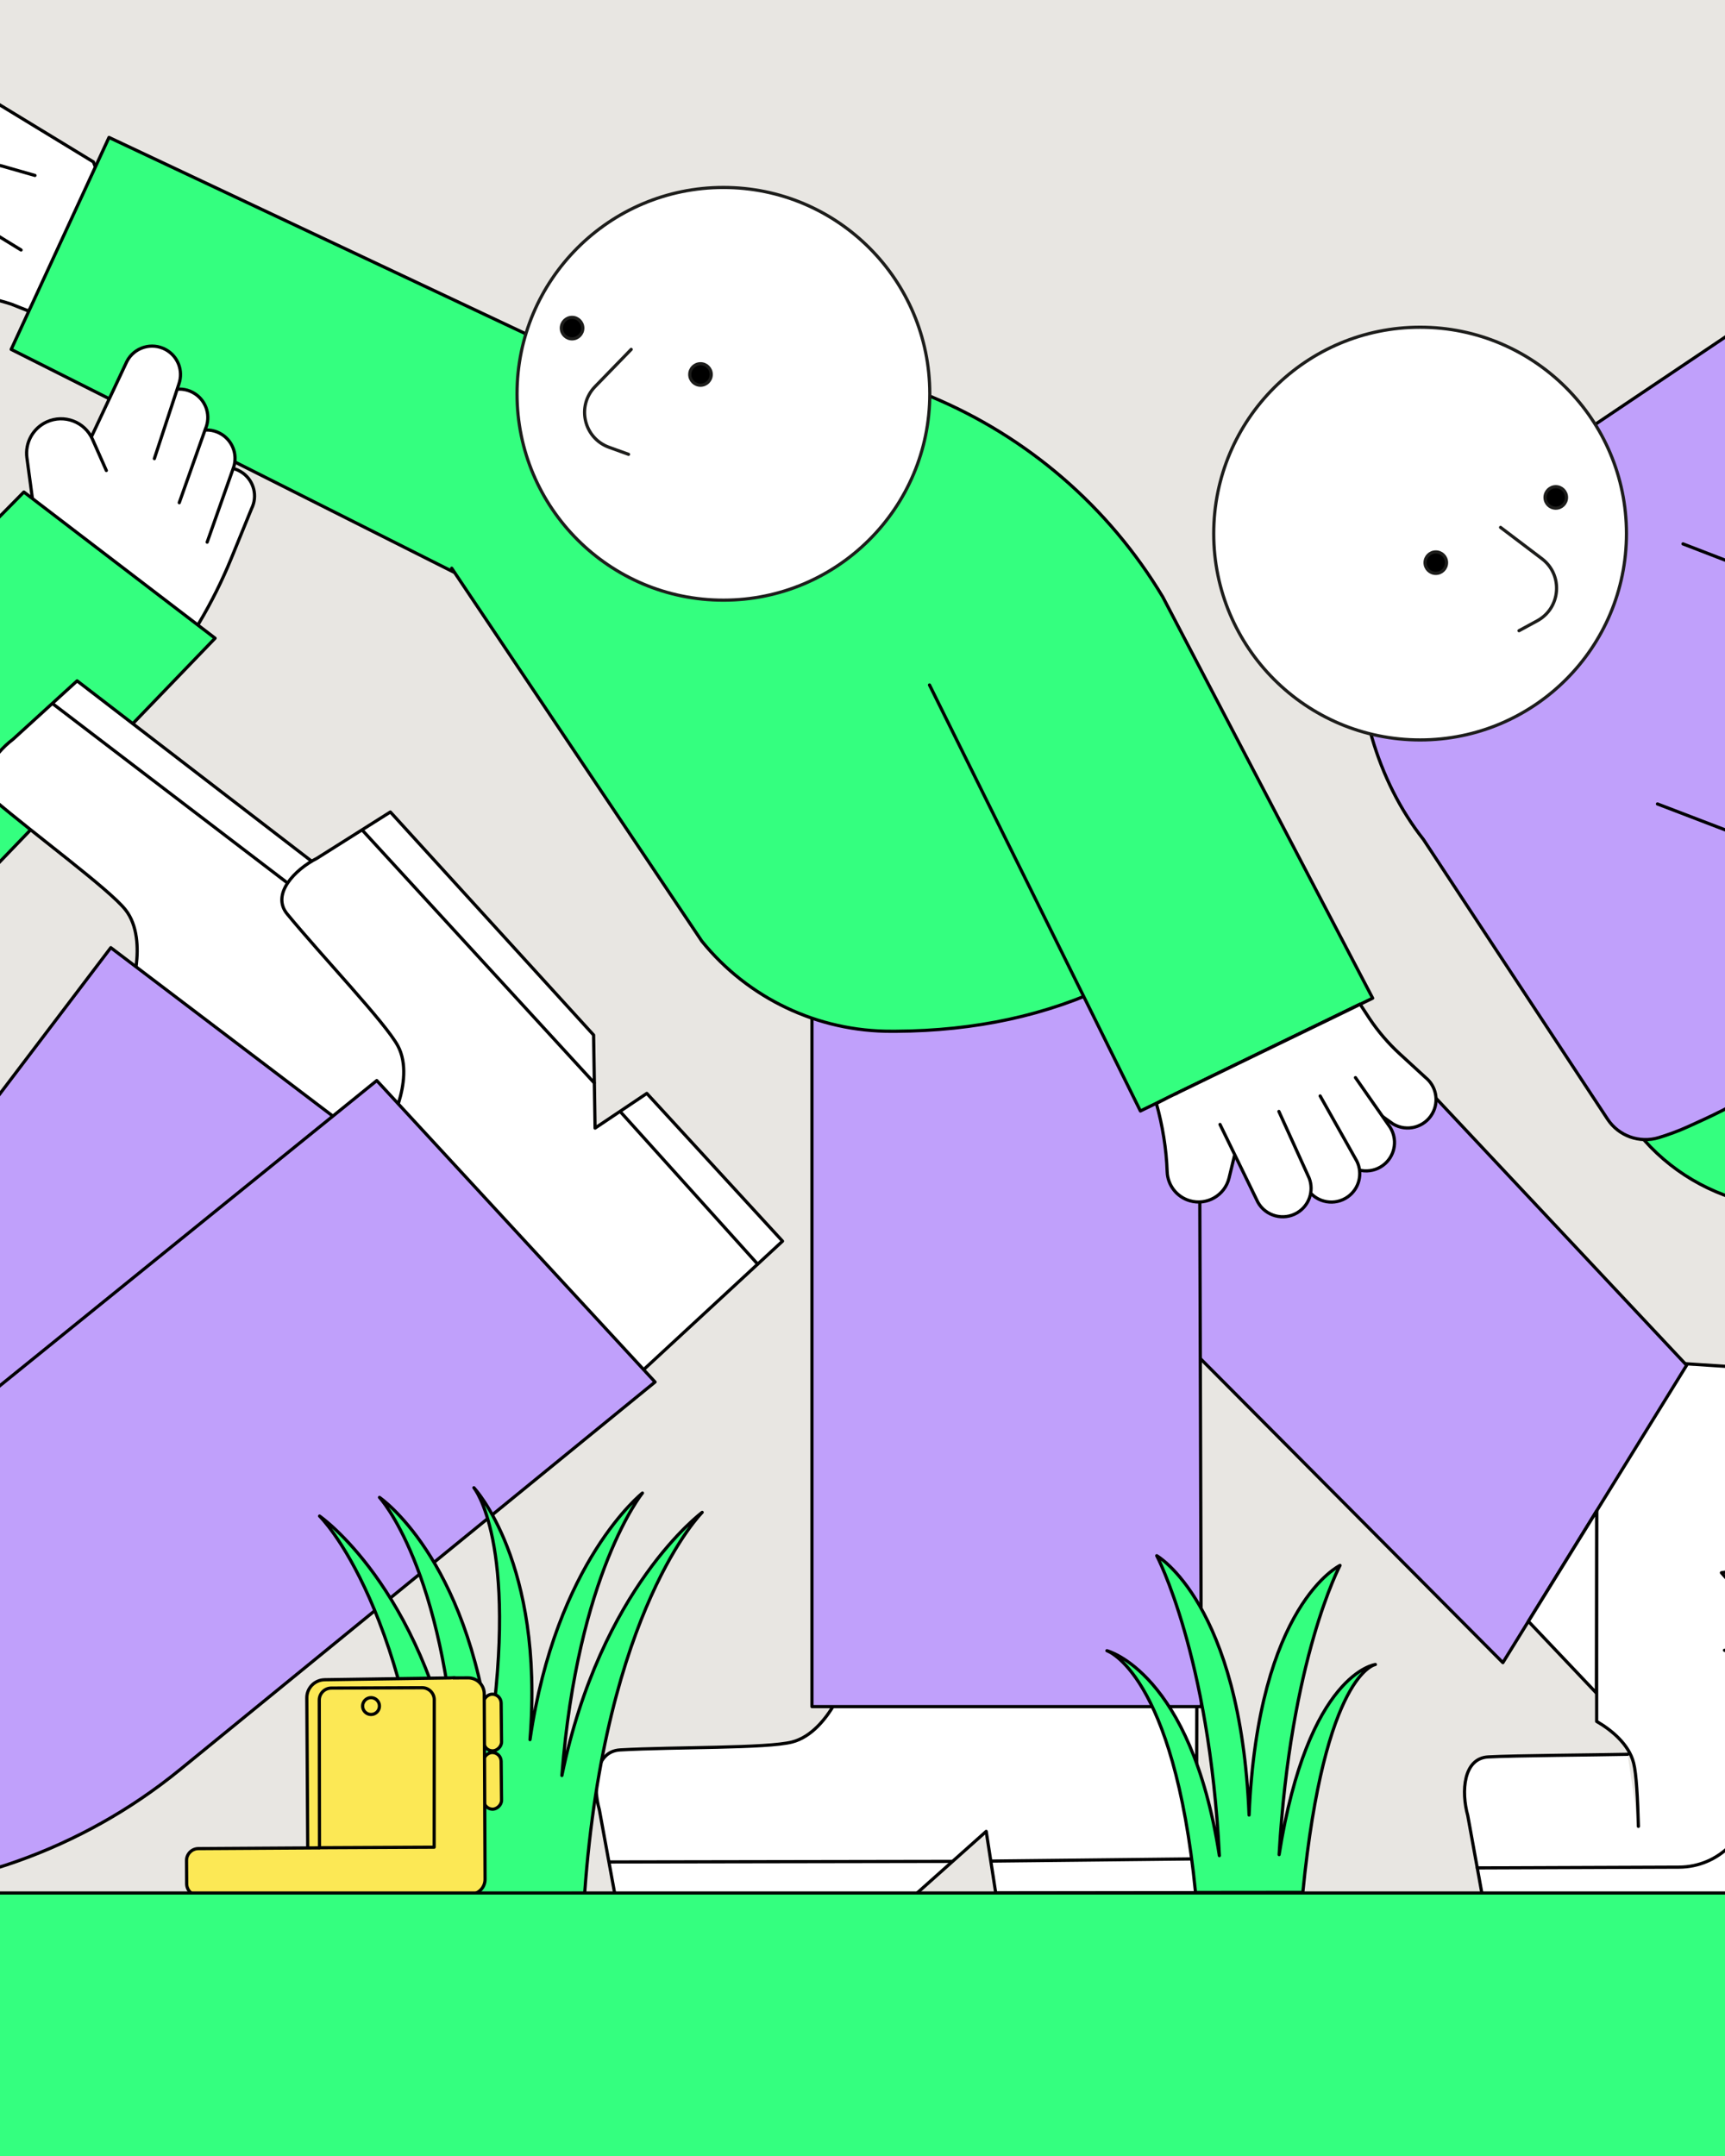 <?xml version="1.0" encoding="UTF-8"?><svg id="a" xmlns="http://www.w3.org/2000/svg" xmlns:xlink="http://www.w3.org/1999/xlink" viewBox="0 0 1080 1350"><rect x="0" y="0" width="1080" height="1350" fill="#808080" stroke="none"/><defs><style>.g,.h,.i,.j,.k,.l,.m{fill:none;}.n,.o,.p,.q,.r,.s,.t,.h,.u,.v,.w,.x,.y,.m,.z,.aa,.ab{stroke-linecap:round;stroke-linejoin:round;}.n,.o,.p,.q,.r,.s,.h,.u,.v,.x,.y,.m,.z{stroke:#000;}.n,.z{fill:#5cd6ff;}.o{fill:#9fdffb;}.p{fill:#cefc7f;}.q{fill:#efff44;}.r{fill:#fbb7fa;}.s,.t,.ac,.w,.x{fill:#fff;}.t,.w,.aa,.ab{stroke:#1d1d1b;}.ad{fill:#e8d3cd;}.ae{fill:#e8e6e2;}.af{fill:#e8e8e3;}.u{fill:#34ff7f;}.u,.v,.w,.x,.y,.m,.ab{stroke-width:2px;}.v{fill:#c0a0fb;}.y{fill:#fce855;}.i{clip-path:url(#e);}.j{clip-path:url(#c);}.k{clip-path:url(#d);}.l{clip-path:url(#b);}.z{stroke-width:1.08px;}</style><clipPath id="b"><rect class="g" x="-4185.59" y="804.72" width="2674" height="720"/></clipPath><clipPath id="c"><rect class="g" x="-1893.59" y="804.72" width="382" height="720"/></clipPath><clipPath id="d"><rect class="g" x="-4179.97" y="44.3" width="2674" height="720"/></clipPath><clipPath id="e"><rect class="g" x="-1887.97" y="44.3" width="382" height="720"/></clipPath></defs><g class="l"><g class="j"><rect class="ad" x="-1892.29" y="803.32" width="2674.62" height="719.96"/><path class="q" d="m253.51,1432.22c14.24-88.38-8.39-131.09-8.39-131.09,0,0,14.72,36.97-.66,133.99l-.5,2.94"/><path class="q" d="m236.12,1440.05c-4.3-97.7-26.14-129.28-26.14-129.28,0,0,30.72,34.55,34.41,123.61l.11,5.7"/><path class="q" d="m241.99,1440.04l.04-2.37c1.35-97.96-18.55-132.99-18.55-132.99,0,0,28.57,39.83,27.11,129.09l-.14,6.23"/><path class="q" d="m256.65,1440.05l.08-5.01c3.69-89.06,34.41-123.61,34.41-123.61,0,0-21.74,30.96-26.04,128.66"/><path class="q" d="m258.93,1440.07c-1.35-97.96,18.59-134.88,18.59-134.88,0,0-28.57,39.83-27.11,129.09l.04,5.76"/><path class="q" d="m308.34,1431.01c14.24-88.38-8.39-131.09-8.39-131.09,0,0,14.72,36.97-.66,133.99l-.5,2.94"/><path class="q" d="m290.95,1438.83c-4.3-97.7-26.14-129.28-26.14-129.28,0,0,30.72,34.55,34.41,123.61l.11,5.7"/><path class="q" d="m296.81,1438.82l.04-2.37c1.35-97.96-18.55-132.99-18.55-132.99,0,0,28.57,39.83,27.11,129.09l-.14,6.23"/><path class="q" d="m311.48,1438.83l.08-5.01c3.69-89.06,34.41-123.61,34.41-123.61,0,0-21.74,30.96-26.04,128.66"/><path class="q" d="m313.76,1438.85c-1.35-97.96,18.59-134.88,18.59-134.88,0,0-28.57,39.83-27.11,129.09l.04,5.76"/><path class="q" d="m361.44,1431.62c14.24-88.38-8.39-131.09-8.39-131.09,0,0,14.72,36.97-.66,133.99l-.5,2.94"/><path class="q" d="m344.05,1439.45c-4.3-97.7-26.14-129.28-26.14-129.28,0,0,30.72,34.55,34.41,123.61l.11,5.7"/><path class="q" d="m349.91,1439.44l.04-2.37c1.35-97.96-18.55-132.99-18.55-132.99,0,0,28.57,39.83,27.11,129.09l-.14,6.23"/><path class="q" d="m364.58,1439.44l.08-5.01c3.69-89.06,34.41-123.61,34.41-123.61,0,0-21.74,30.96-26.04,128.66"/><path class="q" d="m366.86,1439.46c-1.35-97.96,18.59-134.88,18.59-134.88,0,0-28.57,39.83-27.11,129.09l.04,5.76"/><rect class="q" x="158.2" y="1172.33" width="250.05" height="83.74" transform="translate(-815.76 1803.05) rotate(-105.05)"/><path class="o" d="m298.21,1323.11l-17.44,24.25c-4.22,5.87-2.25,14.13,4.18,17.45h0c5.85,3.02,13.03.7,16.01-5.17l14.45-28.49"/><path class="s" d="m306.88,1346.28l-9.57,6.06c-3.79,2.62-5.15,7.59-3.22,11.78h0c2.24,4.85,8.05,6.9,12.83,4.52h0c5.07-2.9,9.47-6.85,12.9-11.58l2.14-2.96"/><path class="s" d="m309.83,1340.13l-7.88,8.14c-3.07,3.44-3.21,8.59-.35,12.2h0c3.32,4.19,9.44,4.81,13.54,1.37h0c4.24-4.02,7.59-8.89,9.8-14.29l1.39-3.38"/><path class="s" d="m316.45,1332.88l-7.88,8.14c-3.07,3.44-3.21,8.59-.35,12.2h0c3.32,4.19,9.44,4.81,13.54,1.37h0c4.24-4.02,7.59-8.89,9.8-14.29l1.39-3.38"/><rect class="o" x="100.95" y="1050.47" width="137" height="323.67" transform="translate(-5.75 .82) rotate(-.27)"/><rect class="o" x="37.84" y="1047.06" width="137" height="327.32" transform="translate(-5.74 .52) rotate(-.27)"/><path class="q" d="m31.96,1071.14c21.41,41.95,62.7,72.11,120.87,90.31l146.89,44.27,4.22-68.68c2.67-43.53-16.02-85.64-50.1-112.85h0c-35.21-28.11-78.36-44.45-123.35-46.71h0c-93.55-3.4-98.53,93.65-98.53,93.65"/><polyline class="q" points="261.18 1067.58 133.48 909.79 67.68 961.58 184.75 1105.52"/><path class="o" d="m-81.64,1437.62c47.37,0,85.72-38.48,85.56-85.85l-.79-225.23c-.16-47.28-47.78-79.64-91.8-62.37l-190.59,74.78,50.79,127.24,107.39-42.87v95.93c0,12.69-10.29,22.98-22.98,22.98h-143.76v95.38s206.17.02,206.17.02Z"/><path class="s" d="m298.3,1322.99c.21,2.64.52,5.25.95,7.8h0c.74,4.46-1.46,8.9-5.47,11h0c-5.29,2.78-11.83.58-14.37-4.84l-3.28-8.11c-2.72-6.71-3.47-14.06-2.15-21.19l1.11-5.99"/><path class="s" d="m320.69,1324.78l-7.88,8.14c-3.07,3.44-3.21,8.59-.35,12.2h0c3.32,4.19,9.44,4.81,13.54,1.37h0c4.24-4.02,7.59-8.89,9.8-14.29l1.39-3.38"/><path class="o" d="m363.18,1324.73l4.41-8.81c6.17-13.49-9.04-33.67-33.97-45.08-24.93-11.41-50.15-9.72-56.32,3.76l-4.41,8.81"/><ellipse class="o" cx="317.7" cy="1304.89" rx="24.82" ry="49.65" transform="translate(-1001.06 1050.87) rotate(-65.41)"/><ellipse class="s" cx="317.7" cy="1304.89" rx="20.8" ry="41.6" transform="translate(-1001.06 1050.87) rotate(-65.41)"/><path class="s" d="m92.19,925.76l-29.94-10.49c-5.06-1.74-10.55,1.05-12.14,6.15h0c-1.37,4.4.62,9.15,4.72,11.26l10.03,5.94c4.5,2.66,8.65,5.86,12.38,9.52l3.43,3.36"/><path class="s" d="m93.26,919.48l-24.33-20.36c-4.12-3.41-10.24-2.74-13.53,1.48h0c-2.83,3.64-2.65,8.78.45,12.2l14.2,14.39"/><path class="s" d="m96.81,904.11l-17.2-17.52c-3.86-3.7-10.01-3.48-13.6.48h0c-3.09,3.42-3.28,8.56-.45,12.2l10.41,13.36"/><path class="s" d="m85.73,901.77l-7.34-18.62c-1.69-4.29-.05-9.17,3.88-11.58h0c4.56-2.79,10.52-1.26,13.18,3.38l27.77,42.92-42.41,33.46"/><path class="s" d="m88.05,933.28l-9.24-14.56c-3.2-5.05-1.54-11.75,3.64-14.72h0c3.93-2.25,8.85-1.72,12.22,1.3l8.47,7.62"/><path class="h" d="m-153.36,886.44s59.2-50.7,92.31-29.47c41.59,26.67-35.63,95.56-48.87,47.76-13.25-47.8,231.47-141.65,346.56-38.33"/><line class="s" x1="227.58" y1="881.98" x2="238.45" y2="878.54"/><line class="s" x1="230.07" y1="888.51" x2="240.94" y2="885.06"/><line class="s" x1="256.51" y1="873.67" x2="267.38" y2="870.22"/><line class="s" x1="259.01" y1="880.19" x2="269.87" y2="876.75"/><line class="s" x1="246.55" y1="861.9" x2="250.33" y2="872.66"/><line class="s" x1="239.52" y1="864.06" x2="243.3" y2="874.82"/><line class="s" x1="255.57" y1="885.08" x2="259.34" y2="895.84"/><line class="s" x1="248.54" y1="887.24" x2="252.31" y2="898"/><circle class="t" cx="277.05" cy="1158.72" r="68.91"/><circle class="aa" cx="277.26" cy="1176.61" r="3.58"/><circle class="aa" cx="318.52" cy="1196.02" r="3.58"/><path class="t" d="m299.54,1187.08l-.27,17.31c-.14,8.99-9.51,14.84-17.65,11.01l-6.25-2.94"/></g></g><rect class="ae" x="-1079.96" y="-4.19" width="4327.15" height="1349.92"/><path class="x" d="m13.98,140.47l-59.07,6.97c-9.95,1.24-16.91,10.44-15.39,20.35h0c1.31,8.54,8.57,14.91,17.21,15.09l21.78,1.76c9.77.79,19.4,2.76,28.7,5.85l10.6,4.21,35.12-49.41,9.09-40.78"/><path class="x" d="m10.63,129.01l-57.73-14.29c-9.74-2.35-19.5,3.81-21.57,13.62h0c-1.79,8.46,2.77,16.97,10.79,20.19l35.76,12.56"/><path class="x" d="m3.95,100.19l-43.39-15.36c-9.55-3.06-19.73,2.37-22.52,12h0c-2.4,8.3,1.51,17.13,9.28,20.93l28.54,13.95"/><path class="x" d="m-16.63,105.36l-27.68-25.33c-6.38-5.83-7.64-15.41-2.99-22.7h0c5.39-8.45,16.7-10.78,24.99-5.15l80.76,49.18,17.65,43.92-42.98,39.95"/><path class="x" d="m13.19,156.54l-27.54-16.92c-9.55-5.87-12.27-18.52-5.97-27.79h0c4.77-7.02,13.5-10.19,21.66-7.85l20.54,5.87"/><polygon class="u" points="380.55 406.8 7 218.78 68.24 86.05 446.78 264.45 380.55 406.8"/><polygon class="ac" points="119.11 401.35 128.64 377.22 139.37 336.71 131.02 296.5 102.73 259.56 78 272.07 46.72 284.88 17.53 322.41 119.11 401.35"/><path class="x" d="m126.95,300.45c5.71-8.24,17.09-10.13,25.17-4.19h0c6.96,5.12,9.23,14.51,5.38,22.25l-12.64,30.98c-5.66,13.88-12.35,27.32-20,40.21l-2.62,4.6"/><path class="x" d="m113.36,279.28c4.38-9.02,15.33-12.64,24.22-8.01h0c7.67,3.99,11.35,12.92,8.74,21.16l-16.61,47.04"/><path class="x" d="m97.28,251.94c5.35-8.47,16.64-10.86,24.96-5.27h0c7.17,4.82,9.85,14.1,6.33,22l-16.33,46.09"/><path class="x" d="m49.45,290.07l29.96-63.71c4.59-8.91,15.64-12.26,24.41-7.42h0c7.57,4.18,11.04,13.19,8.22,21.37l-15.39,46.85"/><path class="x" d="m66.57,294.61l-8.67-19.56c-4.85-10.95-17.69-15.84-28.6-10.89h0c-8.66,3.93-13.72,13.08-12.45,22.5l4.24,31.41"/><rect class="u" x="1161.43" y="528.52" width="256.87" height="546.62" transform="translate(-220.18 964.38) rotate(-38.01)"/><path class="x" d="m1025.77,1143.6c-.46-17.62-1.22-32.77-3-39.76-3.02-11.88-14.18-20.78-23.13-25.97v-178.94l.83-48.54,83.42,5.39,31.68.12v123.1s-37.8,5.79-37.8,5.79l37.97,42.68.41,108.39c.11,29-23.31,52.6-52.32,52.71l-61.52.23-73.87.28-9.51-52.3c-4.17-15-2.76-35.81,12.79-36.66,16.72-.91,67.24-1.21,87.3-1.65"/><path class="m" d="m1096.14,1005.46l.04,118.78h0c-.11,24.76-20.16,44.8-44.91,44.89l-126.37.48"/><polygon class="v" points="1055.97 854.87 940.93 1041.08 497.92 595.75 674.24 448.12 1055.97 854.87"/><polygon class="u" points="134.67 399.62 14.94 308.08 -280.27 607.69 -170.91 717.04 134.67 399.62"/><path class="x" d="m522.36,1067.14c-5.29,9.14-14.35,20.54-26.46,23.64-15.91,4.07-73.22,3.02-107.66,4.95-15.86.89-17.27,22.13-13,37.43l9.78,53.35,188.93-.97,43.5-38.8,5.96,38.55,125.61-.15.29-119.15"/><line class="x" x1="748.99" y1="1163.95" x2="620.79" y2="1165.34"/><line class="x" x1="596.23" y1="1165.52" x2="381.77" y2="1165.88"/><path class="x" d="m85.29,604.49c1.33-10.48,1.02-25.04-6.75-34.84-10.2-12.87-56.44-46.74-82.68-69.13-12.09-10.31-.35-28.07,12.32-37.65l40.09-36.54,149.76,115.17,11.12,57.22,28.09-27.07,99.86,76.18-71.92,95"/><line class="x" x1="324.26" y1="664.69" x2="223.08" y2="585.95"/><line class="x" x1="203.64" y1="570.94" x2="33.2" y2="440.79"/><polyline class="v" points="508.37 588.3 508.37 1068.61 752.18 1068.61 751.01 699.33"/><polygon class="v" points="69.37 593.39 274.01 748.66 -57.79 1179.33 -261.04 1028.83 69.37 593.39"/><path class="x" d="m249.61,690.33c3.15-10.08,5.4-24.47-.53-35.48-7.79-14.46-47.37-55.92-69.28-82.56-10.09-12.27,4.58-27.7,18.73-34.91l45.87-28.94,127.25,139.65.92,58.28,32.4-21.72,84.96,92.51-87.46,80.92"/><line class="x" x1="474.33" y1="791.51" x2="388.52" y2="696.24"/><line class="x" x1="372.02" y1="678.05" x2="227.03" y2="520.03"/><path class="v" d="m235.89,676.61l174.23,188.75-297.49,242.76c-61.24,49.98-137.93,77.16-216.97,76.92l-27.45-.08c-101.45-.18-192.96-60.99-232.42-154.45h0s236.37-59.38,236.37-59.38l363.73-294.52Z"/><path class="u" d="m690.53,364.34l112.22,164.52c-62.13,77.94-142.27,116.38-241.94,116.88h-2.44c-46.18.24-89.96-20.53-118.99-56.45l-156.57-233.49"/><path class="u" d="m1183.86,405.72l186.32,231.48-179.7,102.1c-53.02,30.14-120.52,20.24-161.04-25.35"/><path class="u" d="m581.95,428.91l132.04,266.74,145.42-70.62-131.36-251.17c-33.78-56.4-84.79-100.45-145.51-125.66l-63.44-26.33-181.63,21.63"/><polygon class="x" points="956.92 1015.22 999.48 1060.12 999.64 946.15 956.92 1015.22"/><path class="x" d="m777.13,706.22l-7.64,31.41c-2.65,10.89-13.86,17.36-24.61,14.22h0c-8.14-2.38-13.84-9.72-14.13-18.2h0c-.48-14.18-2.92-29.03-6.75-42.69l8.25-4.25,119.06-57.82,21.24,49.92,6.34,9.38-30.34,34.48-32,6.07"/><path class="x" d="m847.14,686.02l25.04,17.77c8.61,5.14,19.76,2.15,24.65-6.6h0c4.22-7.55,2.4-17.03-4.31-22.48l-16.1-14.77c-7.22-6.63-13.62-14.1-19.05-22.25l-5.79-8.84-15.19,7.41-100.78,48.83"/><path class="x" d="m831.73,713.77l10.08,13.22c6.54,7.6,18.06,8.3,25.47,1.55h0c6.39-5.82,7.67-15.39,3.04-22.69l-21.68-31.09"/><path class="x" d="m805.9,723.48l12.94,21.46c5.65,8.28,17.02,10.25,25.14,4.37h0c7-5.08,9.33-14.45,5.54-22.21l-22.99-40.86"/><path class="x" d="m763.83,704.08l23.72,48.72c4.9,8.74,16.05,11.71,24.65,6.57h0c7.42-4.44,10.57-13.57,7.47-21.64l-18.97-41.79"/><polygon class="v" points="1311.75 247.77 939.01 485.16 868.1 353.5 1233.69 107.89 1311.75 247.77"/><path class="v" d="m902.01,273.49c-63.97,52.54-69.79,177.35-10.82,252.15l115.3,175.15c6.95,10.56,20.04,15.22,32.13,11.52,5.74-1.76,12.14-4.05,18.54-6.97,24.06-10.99,69.43-30.27,115.61-87.88,23.9-29.82,26.01-53.2,26.01-53.2"/><polyline class="v" points="1053.7 340.56 1334.54 448.96 1278.97 595.8 1037.72 503.41"/><line class="x" x1="292.54" y1="1155.81" x2="198.18" y2="1156.21"/><path class="u" d="m439.62,946.99s-63.57,46.84-87.82,164.74c9.87-126.87,50.43-176.85,50.43-176.85,0,0-54.15,42.58-70.4,154.41,8.93-111.3-35.13-157.72-35.13-157.72,0,0,28.04,33.74,10.01,157.21-14.34-114.26-69.11-151.16-69.11-151.16,0,0,40.85,44.14,48.39,174.56-22.63-119.37-85.91-162.88-85.91-162.88,0,0,59.73,58.16,70.54,236.35l95.43-.13c12.84-178.05,73.57-238.53,73.57-238.53Z"/><path class="y" d="m203.3,1051.78l81.4-1.18,1.08,135.7-92.93-.08-.76-123.08c-.04-6.23,4.98-11.31,11.21-11.35Z"/><path class="y" d="m153.12,1121.07h29.43v94.53c0,4.12-3.34,7.46-7.46,7.46h-14.51c-4.12,0-7.46-3.34-7.46-7.46v-94.53h0Z" transform="translate(1338.84 996.98) rotate(89.65)"/><rect class="y" x="290.58" y="1073.07" width="35.5" height="11.15" rx="5.58" ry="5.58" transform="translate(1383.67 758.98) rotate(89.4)"/><rect class="y" x="290.58" y="1109.58" width="35.5" height="11.15" rx="5.58" ry="5.58" transform="translate(1420.18 795.11) rotate(89.4)"/><path class="y" d="m178.07,1186.67l116.25-.5c5.19-.02,9.38-4.24,9.36-9.43l-.5-116.14c-.02-5.54-4.53-10-10.07-9.98l-9.47.04"/><path class="y" d="m271.81,1156.64l-71.79.33-.13-92.43c0-4.16,3.37-7.53,7.53-7.53l56.92-.22c4.16,0,7.53,3.37,7.53,7.53l-.06,92.32Z"/><circle class="y" cx="232.3" cy="1068.28" r="5.27"/><rect class="u" x="-1084.42" y="1185.3" width="4326.76" height="167.27"/><path class="u" d="m1135.17,1184.72c-13.68-137.69-55.48-151.39-55.48-151.39,0,0,52.58,13.22,70.4,128.3-6.33-125.83-39.22-187.79-39.22-187.79,0,0,52.42,29.5,57.82,162.38,5.61-132.22,56.95-156.3,56.95-156.3,0,0-31.15,58.59-38.14,181.08,18.02-113.91,60.27-119.04,60.27-119.04,0,0-31.79,4.92-45.42,142.69l-67.18.07Z"/><path class="u" d="m748.51,1185c-13.68-137.69-55.48-151.39-55.48-151.39,0,0,52.58,13.22,70.4,128.3-6.33-125.83-39.22-187.79-39.22-187.79,0,0,52.42,29.5,57.82,162.38,5.61-132.22,56.95-156.3,56.95-156.3,0,0-31.15,58.59-38.14,181.08,18.02-113.91,60.27-119.04,60.27-119.04,0,0-31.79,4.92-45.42,142.69l-67.18.07Z"/><circle class="w" cx="452.92" cy="246.59" r="129.21"/><circle class="ab" cx="438.58" cy="234.48" r="6.72"/><circle class="ab" cx="358.16" cy="205.45" r="6.72"/><path class="w" d="m395.17,218.79l-22.61,23.29c-11.74,12.09-7.08,32.28,8.77,38l12.19,4.4"/><circle class="w" cx="889.1" cy="334.11" r="129.21"/><circle class="ab" cx="898.94" cy="352.32" r="6.72"/><circle class="ab" cx="974.05" cy="311.47" r="6.72"/><path class="w" d="m939.49,330.24l25.87,19.6c13.44,10.18,11.88,30.84-2.93,38.89l-11.39,6.19"/><g class="k"><g class="i"><rect class="af" x="-1886.67" y="42.89" width="2674.62" height="719.96"/><path class="n" d="m259.13,671.8c14.24-88.38-8.39-131.09-8.39-131.09,0,0,14.72,36.97-.66,133.99l-.5,2.94"/><path class="n" d="m241.74,679.63c-4.3-97.7-26.14-129.28-26.14-129.28,0,0,30.72,34.55,34.41,123.61l.11,5.7"/><path class="n" d="m247.6,679.62l.04-2.37c1.35-97.96-18.55-132.99-18.55-132.99,0,0,28.57,39.83,27.11,129.09l-.14,6.23"/><path class="n" d="m262.27,679.62l.08-5.01c3.69-89.06,34.41-123.61,34.41-123.61,0,0-21.74,30.96-26.04,128.66"/><path class="n" d="m264.54,679.64c-1.35-97.96,18.59-134.88,18.59-134.88,0,0-28.57,39.83-27.11,129.09l.04,5.76"/><line class="n" x1="270.72" y1="679.66" x2="241.71" y2="679.65"/><path class="n" d="m313.96,670.58c14.24-88.38-8.39-131.09-8.39-131.09,0,0,14.72,36.97-.66,133.99l-.5,2.94"/><path class="n" d="m296.56,678.41c-4.3-97.7-26.14-129.28-26.14-129.28,0,0,30.72,34.55,34.41,123.61l.11,5.7"/><path class="n" d="m302.43,678.4l.04-2.37c1.35-97.96-18.55-132.99-18.55-132.99,0,0,28.57,39.83,27.11,129.09l-.14,6.23"/><path class="n" d="m317.1,678.41l.08-5.01c3.69-89.06,34.41-123.61,34.41-123.61,0,0-21.74,30.96-26.04,128.66"/><path class="n" d="m319.37,678.42c-1.35-97.96,18.59-134.88,18.59-134.88,0,0-28.57,39.83-27.11,129.09l.04,5.76"/><line class="n" x1="325.55" y1="678.44" x2="296.54" y2="678.43"/><path class="n" d="m367.06,671.2c14.24-88.38-8.39-131.09-8.39-131.09,0,0,14.72,36.97-.66,133.99l-.5,2.94"/><path class="n" d="m349.66,679.03c-4.3-97.7-26.14-129.28-26.14-129.28,0,0,30.72,34.55,34.41,123.61l.11,5.7"/><path class="n" d="m355.53,679.02l.04-2.37c1.35-97.96-18.55-132.99-18.55-132.99,0,0,28.57,39.83,27.11,129.09l-.14,6.23"/><path class="n" d="m370.2,679.02l.08-5.01c3.69-89.06,34.41-123.61,34.41-123.61,0,0-21.74,30.96-26.04,128.66"/><path class="n" d="m372.47,679.04c-1.35-97.96,18.59-134.88,18.59-134.88,0,0-28.57,39.83-27.11,129.09l.04,5.76"/><line class="n" x1="378.65" y1="679.06" x2="349.64" y2="679.05"/><rect class="n" x="163.81" y="411.91" width="250.05" height="83.74" transform="translate(-74.35 850.56) rotate(-105.05)"/><path class="r" d="m303.83,562.69l-17.44,24.25c-4.22,5.87-2.25,14.13,4.18,17.45h0c5.85,3.02,13.03.7,16.01-5.17l14.45-28.49"/><path class="s" d="m312.5,585.86l-9.57,6.06c-3.79,2.62-5.15,7.59-3.22,11.78h0c2.24,4.85,8.05,6.9,12.83,4.52h0c5.07-2.9,9.47-6.85,12.9-11.58l2.14-2.96"/><path class="s" d="m315.45,579.71l-7.88,8.14c-3.07,3.44-3.21,8.59-.35,12.2h0c3.32,4.19,9.44,4.81,13.54,1.37h0c4.24-4.02,7.59-8.89,9.8-14.29l1.39-3.38"/><path class="s" d="m322.07,572.46l-7.88,8.14c-3.07,3.44-3.21,8.59-.35,12.2h0c3.32,4.19,9.44,4.81,13.54,1.37h0c4.24-4.02,7.59-8.89,9.8-14.29l1.39-3.38"/><path class="s" d="m233.8,614c2.84,4.87,7.69,10.93,14.16,12.56,8.49,2.14,39.06,1.48,57.43,2.44,8.46.44,9.25,11.77,7,19.94l-5.12,28.47-100.76-.17-23.27-20.61-3.11,20.57-66.99.14-.37-63.55"/><line class="s" x1="113.11" y1="666.04" x2="181.48" y2="666.55"/><line class="s" x1="194.58" y1="666.6" x2="308.96" y2="666.4"/><rect class="r" x="106.57" y="290.05" width="137" height="323.67" transform="translate(-2.14 .84) rotate(-.27)"/><path class="s" d="m170.7,613.85c2.84,4.87,7.69,10.93,14.16,12.56,8.49,2.14,39.06,1.48,57.43,2.44,8.46.44,9.25,11.77,7,19.94l-5.12,28.47-100.76-.17-23.27-20.61-3.11,20.57-66.99.14-.37-63.55"/><line class="s" x1="50.01" y1="665.89" x2="118.38" y2="666.4"/><line class="s" x1="131.48" y1="666.45" x2="245.86" y2="666.25"/><rect class="r" x="43.46" y="286.64" width="137" height="327.32" transform="translate(-2.14 .54) rotate(-.27)"/><path class="n" d="m37.57,310.72c21.41,41.95,62.7,72.11,120.87,90.31l146.89,44.27,4.22-68.68c2.67-43.53-16.02-85.64-50.1-112.85h0c-35.21-28.11-78.36-44.45-123.35-46.71h0c-93.55-3.4-98.53,93.65-98.53,93.65"/><path class="p" d="m386.05,677.24c2.39.01,4.34-1.92,4.35-4.31l.03-5.76c.01-2.39-1.92-4.34-4.31-4.35l-134.7-.6c-2.37-.01-4.29,1.9-4.3,4.27l-.03,6.08c-.01,2.37,1.9,4.29,4.27,4.3l134.7.37Z"/><rect class="p" x="354.59" y="656.84" width="18.93" height="5.95" rx="2.97" ry="2.97" transform="translate(724.98 1321.35) rotate(-179.73)"/><rect class="p" x="335.12" y="656.95" width="18.93" height="5.95" rx="2.97" ry="2.97" transform="translate(686.04 1321.48) rotate(-179.73)"/><polyline class="n" points="266.8 307.16 139.09 149.37 73.3 201.16 190.37 345.09"/><path class="r" d="m-76.02,677.2c47.37,0,85.72-38.48,85.56-85.85l-.79-225.23c-.16-47.28-47.78-79.64-91.8-62.37l-190.59,74.78,50.79,127.24,107.39-42.87v95.93c0,12.69-10.29,22.98-22.98,22.98h-143.76v95.38s206.17.02,206.17.02Z"/><path class="s" d="m303.92,562.57c.21,2.64.52,5.25.95,7.8h0c.74,4.46-1.46,8.9-5.47,11h0c-5.29,2.78-11.83.58-14.37-4.84l-3.28-8.11c-2.72-6.71-3.47-14.06-2.15-21.19l1.11-5.99"/><path class="s" d="m326.31,564.36l-7.88,8.14c-3.07,3.44-3.21,8.59-.35,12.2h0c3.32,4.19,9.44,4.81,13.54,1.37h0c4.24-4.02,7.59-8.89,9.8-14.29l1.39-3.38"/><path class="r" d="m368.8,564.31l4.41-8.81c6.17-13.49-9.04-33.67-33.97-45.08-24.93-11.41-50.15-9.72-56.32,3.76l-4.41,8.81"/><ellipse class="r" cx="323.32" cy="544.47" rx="24.82" ry="49.65" transform="translate(-306.31 611.94) rotate(-65.41)"/><ellipse class="s" cx="323.32" cy="544.47" rx="20.8" ry="41.6" transform="translate(-306.31 611.94) rotate(-65.41)"/><path class="s" d="m97.8,165.34l-29.94-10.49c-5.06-1.74-10.55,1.05-12.14,6.15h0c-1.37,4.4.62,9.15,4.72,11.26l10.03,5.94c4.5,2.66,8.65,5.86,12.38,9.52l3.43,3.36"/><path class="s" d="m98.88,159.06l-24.33-20.36c-4.12-3.41-10.24-2.74-13.53,1.48h0c-2.83,3.64-2.65,8.78.45,12.2l14.2,14.39"/><path class="s" d="m102.42,143.69l-17.2-17.52c-3.86-3.7-10.01-3.48-13.6.48h0c-3.09,3.42-3.28,8.56-.45,12.2l10.41,13.36"/><path class="s" d="m91.35,141.35l-7.34-18.62c-1.69-4.29-.05-9.17,3.88-11.58h0c4.56-2.79,10.52-1.26,13.18,3.38l27.77,42.92-42.41,33.46"/><path class="s" d="m93.67,172.85l-9.24-14.56c-3.2-5.05-1.54-11.75,3.64-14.72h0c3.93-2.25,8.85-1.72,12.22,1.3l8.47,7.62"/><path class="h" d="m-147.74,126.02s59.2-50.7,92.31-29.47c41.59,26.67-35.63,95.56-48.87,47.76S127.17,2.66,242.26,105.97"/><line class="s" x1="233.2" y1="121.56" x2="244.06" y2="118.11"/><line class="s" x1="235.69" y1="128.08" x2="246.56" y2="124.64"/><line class="s" x1="262.13" y1="113.24" x2="273" y2="109.8"/><line class="s" x1="264.62" y1="119.77" x2="275.49" y2="116.33"/><line class="s" x1="252.17" y1="101.48" x2="255.95" y2="112.24"/><line class="s" x1="245.14" y1="103.64" x2="248.92" y2="114.4"/><line class="s" x1="261.19" y1="124.66" x2="264.96" y2="135.41"/><line class="s" x1="254.15" y1="126.82" x2="257.93" y2="137.58"/><rect class="z" x="-1889.05" y="677.29" width="2678.71" height="88.41"/><path class="n" d="m-42.9,677.15l.11-6.94c5.1-123.27,47.62-171.08,47.62-171.08,0,0-30.08,42.85-36.04,178.07"/><path class="n" d="m75.25,598.57s-21.02,15.49-29.03,54.47c3.26-41.95,16.67-58.47,16.67-58.47,0,0-17.9,14.08-23.28,51.05,2.95-36.8-11.61-52.15-11.61-52.15,0,0,9.27,11.16,3.31,51.98-4.74-37.78-22.85-49.98-22.85-49.98,0,0,13.51,14.59,16,57.71-7.48-39.47-28.41-53.85-28.41-53.85,0,0,19.75,19.23,23.32,78.14l31.55-.04c4.25-58.87,24.33-78.86,24.33-78.86Z"/><circle class="t" cx="282.66" cy="398.3" r="68.91"/><circle class="aa" cx="282.87" cy="416.19" r="3.58"/><circle class="aa" cx="324.14" cy="435.6" r="3.58"/><path class="t" d="m305.16,426.66l-.27,17.31c-.14,8.99-9.51,14.84-17.65,11.01l-6.25-2.94"/></g></g></svg>